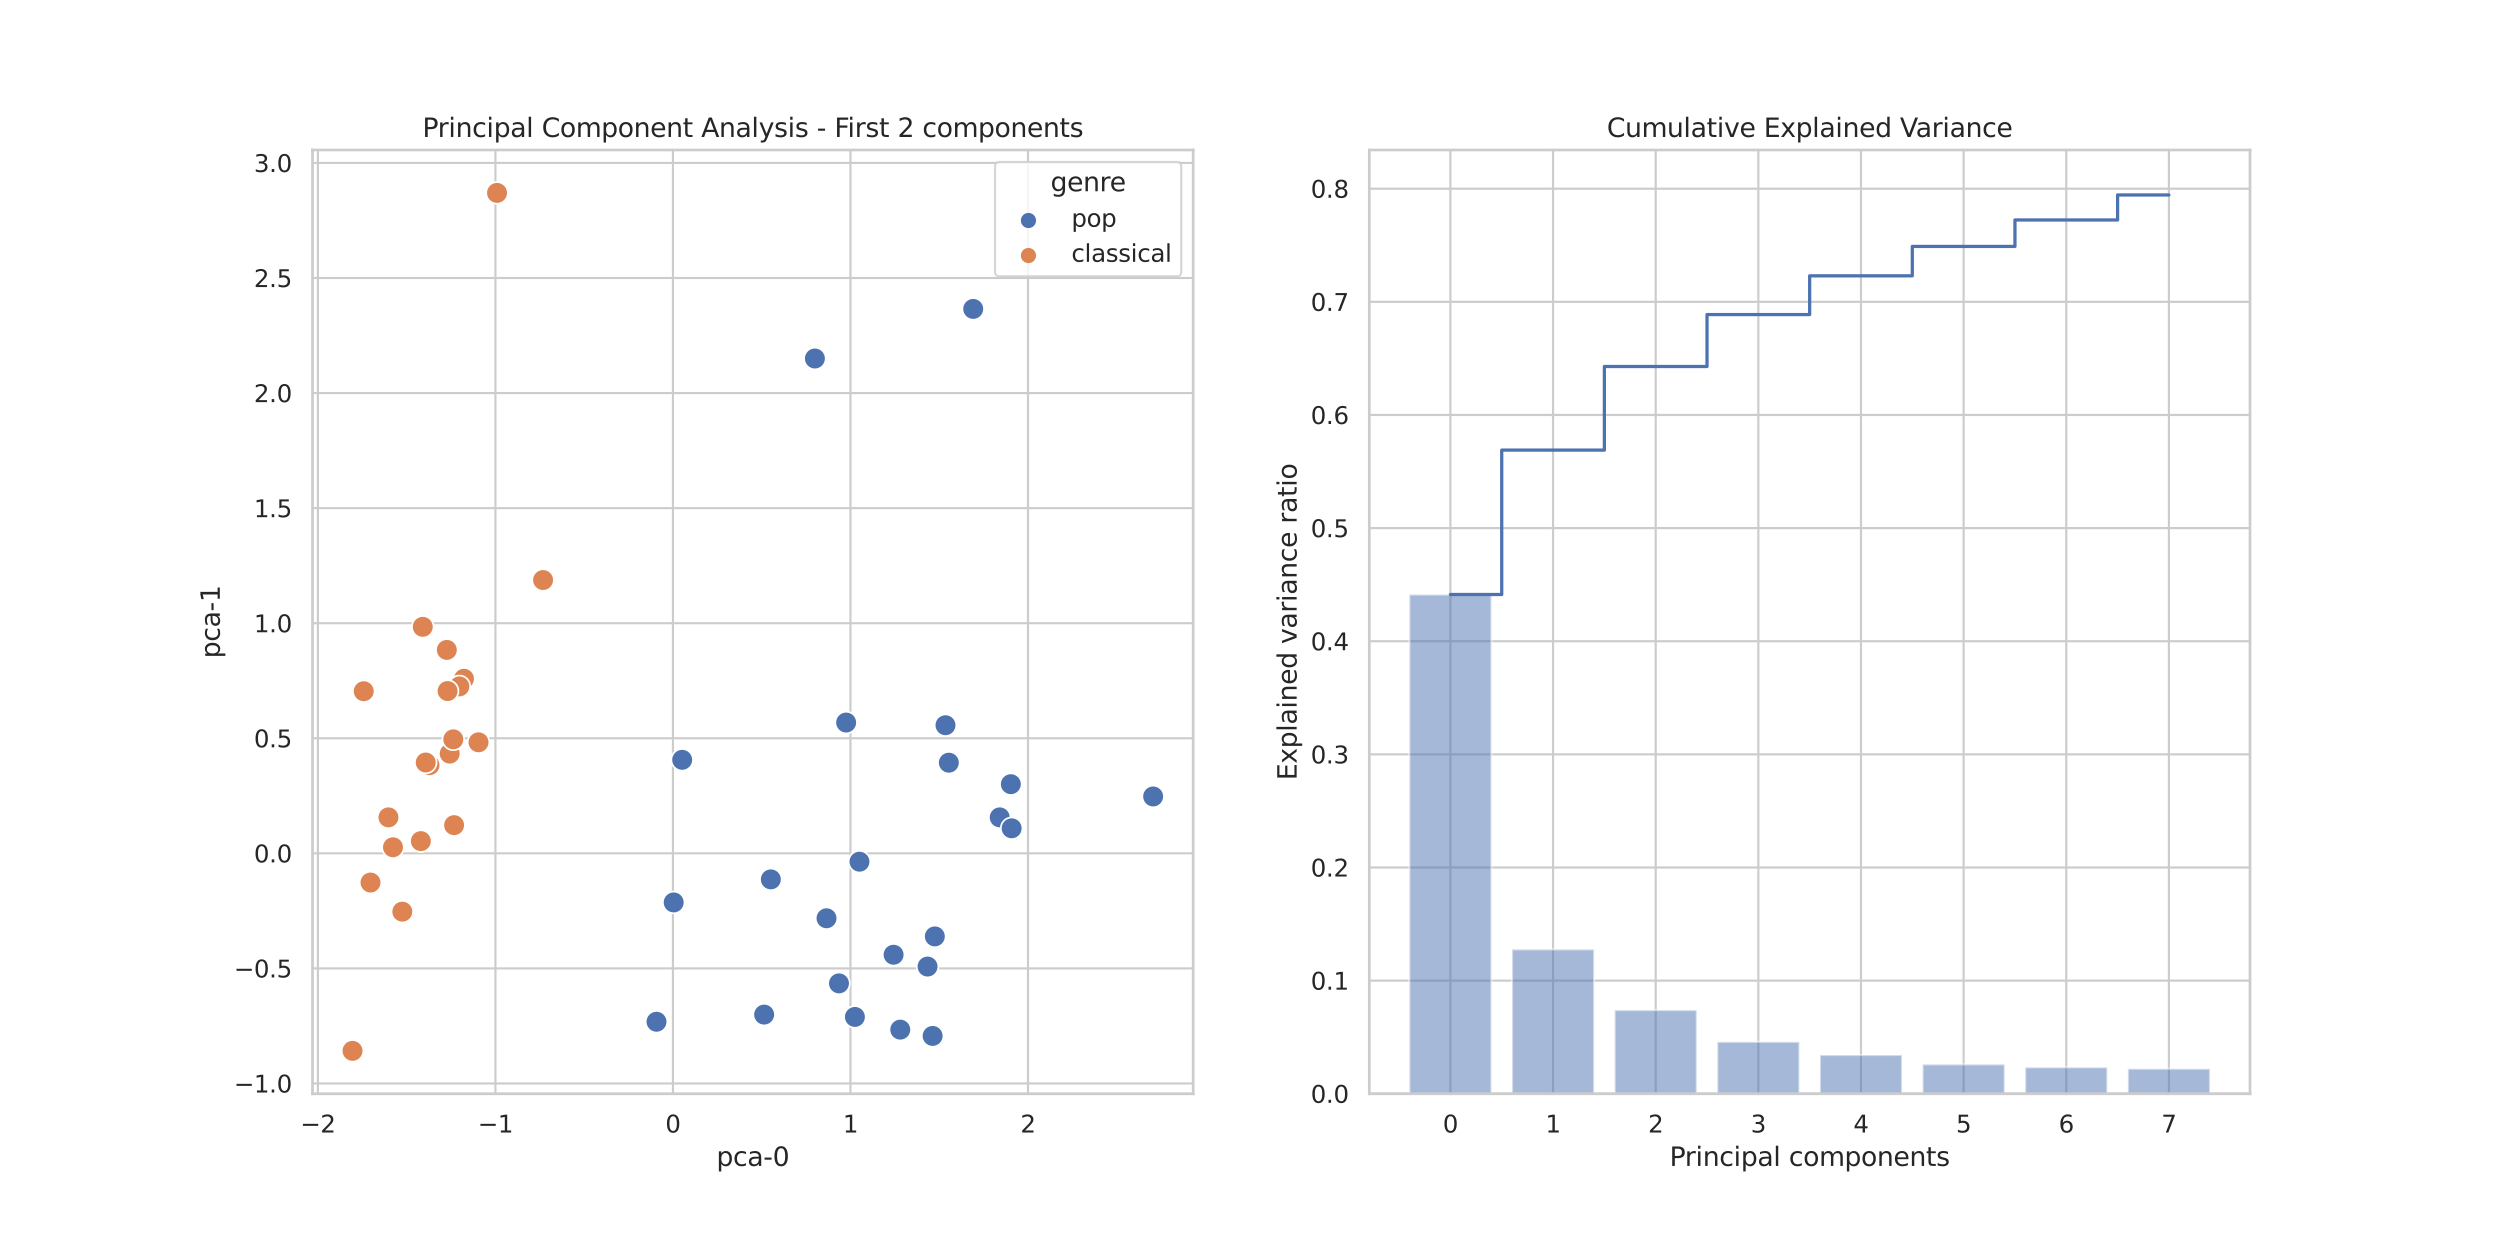 <?xml version="1.0" encoding="utf-8" standalone="no"?>
<!DOCTYPE svg PUBLIC "-//W3C//DTD SVG 1.1//EN"
  "http://www.w3.org/Graphics/SVG/1.1/DTD/svg11.dtd">
<svg xmlns:xlink="http://www.w3.org/1999/xlink" width="1152pt" height="576pt" viewBox="0 0 1152 576" xmlns="http://www.w3.org/2000/svg" version="1.1">
 <defs>
  <style type="text/css">*{stroke-linejoin: round; stroke-linecap: butt}</style>
 </defs>
 <g id="figure_1">
  <g id="patch_1">
   <path d="M 0 576 
L 1152 576 
L 1152 0 
L 0 0 
z
" style="fill: #ffffff"/>
  </g>
  <g id="axes_1">
   <g id="patch_2">
    <path d="M 144 504 
L 549.818 504 
L 549.818 69.12 
L 144 69.12 
z
" style="fill: #ffffff"/>
   </g>
   <g id="matplotlib.axis_1">
    <g id="xtick_1">
     <g id="line2d_1">
      <path d="M 146.496 504 
L 146.496 69.12 
" clip-path="url(#p8baf96b8e9)" style="fill: none; stroke: #cccccc; stroke-linecap: round"/>
     </g>
     <g id="text_1">
      <!-- −2 -->
      <g style="fill: #262626" transform="translate(138.387 521.858)scale(0.11 -0.11)">
       <defs>
        <path id="DejaVuSans-2212" d="M 678 2272 
L 4684 2272 
L 4684 1741 
L 678 1741 
L 678 2272 
z
" transform="scale(0.016)"/>
        <path id="DejaVuSans-32" d="M 1228 531 
L 3431 531 
L 3431 0 
L 469 0 
L 469 531 
Q 828 903 1448 1529 
Q 2069 2156 2228 2338 
Q 2531 2678 2651 2914 
Q 2772 3150 2772 3378 
Q 2772 3750 2511 3984 
Q 2250 4219 1831 4219 
Q 1534 4219 1204 4116 
Q 875 4013 500 3803 
L 500 4441 
Q 881 4594 1212 4672 
Q 1544 4750 1819 4750 
Q 2544 4750 2975 4387 
Q 3406 4025 3406 3419 
Q 3406 3131 3298 2873 
Q 3191 2616 2906 2266 
Q 2828 2175 2409 1742 
Q 1991 1309 1228 531 
z
" transform="scale(0.016)"/>
       </defs>
       <use xlink:href="#DejaVuSans-2212"/>
       <use xlink:href="#DejaVuSans-32" x="83.789"/>
      </g>
     </g>
    </g>
    <g id="xtick_2">
     <g id="line2d_2">
      <path d="M 228.296 504 
L 228.296 69.12 
" clip-path="url(#p8baf96b8e9)" style="fill: none; stroke: #cccccc; stroke-linecap: round"/>
     </g>
     <g id="text_2">
      <!-- −1 -->
      <g style="fill: #262626" transform="translate(220.188 521.858)scale(0.11 -0.11)">
       <defs>
        <path id="DejaVuSans-31" d="M 794 531 
L 1825 531 
L 1825 4091 
L 703 3866 
L 703 4441 
L 1819 4666 
L 2450 4666 
L 2450 531 
L 3481 531 
L 3481 0 
L 794 0 
L 794 531 
z
" transform="scale(0.016)"/>
       </defs>
       <use xlink:href="#DejaVuSans-2212"/>
       <use xlink:href="#DejaVuSans-31" x="83.789"/>
      </g>
     </g>
    </g>
    <g id="xtick_3">
     <g id="line2d_3">
      <path d="M 310.097 504 
L 310.097 69.12 
" clip-path="url(#p8baf96b8e9)" style="fill: none; stroke: #cccccc; stroke-linecap: round"/>
     </g>
     <g id="text_3">
      <!-- 0 -->
      <g style="fill: #262626" transform="translate(306.597 521.858)scale(0.11 -0.11)">
       <defs>
        <path id="DejaVuSans-30" d="M 2034 4250 
Q 1547 4250 1301 3770 
Q 1056 3291 1056 2328 
Q 1056 1369 1301 889 
Q 1547 409 2034 409 
Q 2525 409 2770 889 
Q 3016 1369 3016 2328 
Q 3016 3291 2770 3770 
Q 2525 4250 2034 4250 
z
M 2034 4750 
Q 2819 4750 3233 4129 
Q 3647 3509 3647 2328 
Q 3647 1150 3233 529 
Q 2819 -91 2034 -91 
Q 1250 -91 836 529 
Q 422 1150 422 2328 
Q 422 3509 836 4129 
Q 1250 4750 2034 4750 
z
" transform="scale(0.016)"/>
       </defs>
       <use xlink:href="#DejaVuSans-30"/>
      </g>
     </g>
    </g>
    <g id="xtick_4">
     <g id="line2d_4">
      <path d="M 391.897 504 
L 391.897 69.12 
" clip-path="url(#p8baf96b8e9)" style="fill: none; stroke: #cccccc; stroke-linecap: round"/>
     </g>
     <g id="text_4">
      <!-- 1 -->
      <g style="fill: #262626" transform="translate(388.398 521.858)scale(0.11 -0.11)">
       <use xlink:href="#DejaVuSans-31"/>
      </g>
     </g>
    </g>
    <g id="xtick_5">
     <g id="line2d_5">
      <path d="M 473.697 504 
L 473.697 69.12 
" clip-path="url(#p8baf96b8e9)" style="fill: none; stroke: #cccccc; stroke-linecap: round"/>
     </g>
     <g id="text_5">
      <!-- 2 -->
      <g style="fill: #262626" transform="translate(470.198 521.858)scale(0.11 -0.11)">
       <use xlink:href="#DejaVuSans-32"/>
      </g>
     </g>
    </g>
    <g id="text_6">
     <!-- pca-0 -->
     <g style="fill: #262626" transform="translate(330.142 537.264)scale(0.12 -0.12)">
      <defs>
       <path id="DejaVuSans-70" d="M 1159 525 
L 1159 -1331 
L 581 -1331 
L 581 3500 
L 1159 3500 
L 1159 2969 
Q 1341 3281 1617 3432 
Q 1894 3584 2278 3584 
Q 2916 3584 3314 3078 
Q 3713 2572 3713 1747 
Q 3713 922 3314 415 
Q 2916 -91 2278 -91 
Q 1894 -91 1617 61 
Q 1341 213 1159 525 
z
M 3116 1747 
Q 3116 2381 2855 2742 
Q 2594 3103 2138 3103 
Q 1681 3103 1420 2742 
Q 1159 2381 1159 1747 
Q 1159 1113 1420 752 
Q 1681 391 2138 391 
Q 2594 391 2855 752 
Q 3116 1113 3116 1747 
z
" transform="scale(0.016)"/>
       <path id="DejaVuSans-63" d="M 3122 3366 
L 3122 2828 
Q 2878 2963 2633 3030 
Q 2388 3097 2138 3097 
Q 1578 3097 1268 2742 
Q 959 2388 959 1747 
Q 959 1106 1268 751 
Q 1578 397 2138 397 
Q 2388 397 2633 464 
Q 2878 531 3122 666 
L 3122 134 
Q 2881 22 2623 -34 
Q 2366 -91 2075 -91 
Q 1284 -91 818 406 
Q 353 903 353 1747 
Q 353 2603 823 3093 
Q 1294 3584 2113 3584 
Q 2378 3584 2631 3529 
Q 2884 3475 3122 3366 
z
" transform="scale(0.016)"/>
       <path id="DejaVuSans-61" d="M 2194 1759 
Q 1497 1759 1228 1600 
Q 959 1441 959 1056 
Q 959 750 1161 570 
Q 1363 391 1709 391 
Q 2188 391 2477 730 
Q 2766 1069 2766 1631 
L 2766 1759 
L 2194 1759 
z
M 3341 1997 
L 3341 0 
L 2766 0 
L 2766 531 
Q 2569 213 2275 61 
Q 1981 -91 1556 -91 
Q 1019 -91 701 211 
Q 384 513 384 1019 
Q 384 1609 779 1909 
Q 1175 2209 1959 2209 
L 2766 2209 
L 2766 2266 
Q 2766 2663 2505 2880 
Q 2244 3097 1772 3097 
Q 1472 3097 1187 3025 
Q 903 2953 641 2809 
L 641 3341 
Q 956 3463 1253 3523 
Q 1550 3584 1831 3584 
Q 2591 3584 2966 3190 
Q 3341 2797 3341 1997 
z
" transform="scale(0.016)"/>
       <path id="DejaVuSans-2d" d="M 313 2009 
L 1997 2009 
L 1997 1497 
L 313 1497 
L 313 2009 
z
" transform="scale(0.016)"/>
      </defs>
      <use xlink:href="#DejaVuSans-70"/>
      <use xlink:href="#DejaVuSans-63" x="63.477"/>
      <use xlink:href="#DejaVuSans-61" x="118.457"/>
      <use xlink:href="#DejaVuSans-2d" x="179.736"/>
      <use xlink:href="#DejaVuSans-30" x="215.82"/>
     </g>
    </g>
   </g>
   <g id="matplotlib.axis_2">
    <g id="ytick_1">
     <g id="line2d_6">
      <path d="M 144 499.256 
L 549.818 499.256 
" clip-path="url(#p8baf96b8e9)" style="fill: none; stroke: #cccccc; stroke-linecap: round"/>
     </g>
     <g id="text_7">
      <!-- −1.0 -->
      <g style="fill: #262626" transform="translate(107.789 503.435)scale(0.11 -0.11)">
       <defs>
        <path id="DejaVuSans-2e" d="M 684 794 
L 1344 794 
L 1344 0 
L 684 0 
L 684 794 
z
" transform="scale(0.016)"/>
       </defs>
       <use xlink:href="#DejaVuSans-2212"/>
       <use xlink:href="#DejaVuSans-31" x="83.789"/>
       <use xlink:href="#DejaVuSans-2e" x="147.412"/>
       <use xlink:href="#DejaVuSans-30" x="179.199"/>
      </g>
     </g>
    </g>
    <g id="ytick_2">
     <g id="line2d_7">
      <path d="M 144 446.235 
L 549.818 446.235 
" clip-path="url(#p8baf96b8e9)" style="fill: none; stroke: #cccccc; stroke-linecap: round"/>
     </g>
     <g id="text_8">
      <!-- −0.5 -->
      <g style="fill: #262626" transform="translate(107.789 450.414)scale(0.11 -0.11)">
       <defs>
        <path id="DejaVuSans-35" d="M 691 4666 
L 3169 4666 
L 3169 4134 
L 1269 4134 
L 1269 2991 
Q 1406 3038 1543 3061 
Q 1681 3084 1819 3084 
Q 2600 3084 3056 2656 
Q 3513 2228 3513 1497 
Q 3513 744 3044 326 
Q 2575 -91 1722 -91 
Q 1428 -91 1123 -41 
Q 819 9 494 109 
L 494 744 
Q 775 591 1075 516 
Q 1375 441 1709 441 
Q 2250 441 2565 725 
Q 2881 1009 2881 1497 
Q 2881 1984 2565 2268 
Q 2250 2553 1709 2553 
Q 1456 2553 1204 2497 
Q 953 2441 691 2322 
L 691 4666 
z
" transform="scale(0.016)"/>
       </defs>
       <use xlink:href="#DejaVuSans-2212"/>
       <use xlink:href="#DejaVuSans-30" x="83.789"/>
       <use xlink:href="#DejaVuSans-2e" x="147.412"/>
       <use xlink:href="#DejaVuSans-35" x="179.199"/>
      </g>
     </g>
    </g>
    <g id="ytick_3">
     <g id="line2d_8">
      <path d="M 144 393.213 
L 549.818 393.213 
" clip-path="url(#p8baf96b8e9)" style="fill: none; stroke: #cccccc; stroke-linecap: round"/>
     </g>
     <g id="text_9">
      <!-- 0.0 -->
      <g style="fill: #262626" transform="translate(117.007 397.392)scale(0.11 -0.11)">
       <use xlink:href="#DejaVuSans-30"/>
       <use xlink:href="#DejaVuSans-2e" x="63.623"/>
       <use xlink:href="#DejaVuSans-30" x="95.41"/>
      </g>
     </g>
    </g>
    <g id="ytick_4">
     <g id="line2d_9">
      <path d="M 144 340.192 
L 549.818 340.192 
" clip-path="url(#p8baf96b8e9)" style="fill: none; stroke: #cccccc; stroke-linecap: round"/>
     </g>
     <g id="text_10">
      <!-- 0.5 -->
      <g style="fill: #262626" transform="translate(117.007 344.371)scale(0.11 -0.11)">
       <use xlink:href="#DejaVuSans-30"/>
       <use xlink:href="#DejaVuSans-2e" x="63.623"/>
       <use xlink:href="#DejaVuSans-35" x="95.41"/>
      </g>
     </g>
    </g>
    <g id="ytick_5">
     <g id="line2d_10">
      <path d="M 144 287.17 
L 549.818 287.17 
" clip-path="url(#p8baf96b8e9)" style="fill: none; stroke: #cccccc; stroke-linecap: round"/>
     </g>
     <g id="text_11">
      <!-- 1.0 -->
      <g style="fill: #262626" transform="translate(117.007 291.349)scale(0.11 -0.11)">
       <use xlink:href="#DejaVuSans-31"/>
       <use xlink:href="#DejaVuSans-2e" x="63.623"/>
       <use xlink:href="#DejaVuSans-30" x="95.41"/>
      </g>
     </g>
    </g>
    <g id="ytick_6">
     <g id="line2d_11">
      <path d="M 144 234.149 
L 549.818 234.149 
" clip-path="url(#p8baf96b8e9)" style="fill: none; stroke: #cccccc; stroke-linecap: round"/>
     </g>
     <g id="text_12">
      <!-- 1.5 -->
      <g style="fill: #262626" transform="translate(117.007 238.328)scale(0.11 -0.11)">
       <use xlink:href="#DejaVuSans-31"/>
       <use xlink:href="#DejaVuSans-2e" x="63.623"/>
       <use xlink:href="#DejaVuSans-35" x="95.41"/>
      </g>
     </g>
    </g>
    <g id="ytick_7">
     <g id="line2d_12">
      <path d="M 144 181.127 
L 549.818 181.127 
" clip-path="url(#p8baf96b8e9)" style="fill: none; stroke: #cccccc; stroke-linecap: round"/>
     </g>
     <g id="text_13">
      <!-- 2.0 -->
      <g style="fill: #262626" transform="translate(117.007 185.306)scale(0.11 -0.11)">
       <use xlink:href="#DejaVuSans-32"/>
       <use xlink:href="#DejaVuSans-2e" x="63.623"/>
       <use xlink:href="#DejaVuSans-30" x="95.41"/>
      </g>
     </g>
    </g>
    <g id="ytick_8">
     <g id="line2d_13">
      <path d="M 144 128.105 
L 549.818 128.105 
" clip-path="url(#p8baf96b8e9)" style="fill: none; stroke: #cccccc; stroke-linecap: round"/>
     </g>
     <g id="text_14">
      <!-- 2.5 -->
      <g style="fill: #262626" transform="translate(117.007 132.285)scale(0.11 -0.11)">
       <use xlink:href="#DejaVuSans-32"/>
       <use xlink:href="#DejaVuSans-2e" x="63.623"/>
       <use xlink:href="#DejaVuSans-35" x="95.41"/>
      </g>
     </g>
    </g>
    <g id="ytick_9">
     <g id="line2d_14">
      <path d="M 144 75.084 
L 549.818 75.084 
" clip-path="url(#p8baf96b8e9)" style="fill: none; stroke: #cccccc; stroke-linecap: round"/>
     </g>
     <g id="text_15">
      <!-- 3.0 -->
      <g style="fill: #262626" transform="translate(117.007 79.263)scale(0.11 -0.11)">
       <defs>
        <path id="DejaVuSans-33" d="M 2597 2516 
Q 3050 2419 3304 2112 
Q 3559 1806 3559 1356 
Q 3559 666 3084 287 
Q 2609 -91 1734 -91 
Q 1441 -91 1130 -33 
Q 819 25 488 141 
L 488 750 
Q 750 597 1062 519 
Q 1375 441 1716 441 
Q 2309 441 2620 675 
Q 2931 909 2931 1356 
Q 2931 1769 2642 2001 
Q 2353 2234 1838 2234 
L 1294 2234 
L 1294 2753 
L 1863 2753 
Q 2328 2753 2575 2939 
Q 2822 3125 2822 3475 
Q 2822 3834 2567 4026 
Q 2313 4219 1838 4219 
Q 1578 4219 1281 4162 
Q 984 4106 628 3988 
L 628 4550 
Q 988 4650 1302 4700 
Q 1616 4750 1894 4750 
Q 2613 4750 3031 4423 
Q 3450 4097 3450 3541 
Q 3450 3153 3228 2886 
Q 3006 2619 2597 2516 
z
" transform="scale(0.016)"/>
       </defs>
       <use xlink:href="#DejaVuSans-33"/>
       <use xlink:href="#DejaVuSans-2e" x="63.623"/>
       <use xlink:href="#DejaVuSans-30" x="95.41"/>
      </g>
     </g>
    </g>
    <g id="text_16">
     <!-- pca-1 -->
     <g style="fill: #262626" transform="translate(101.293 303.327)rotate(-90)scale(0.12 -0.12)">
      <use xlink:href="#DejaVuSans-70"/>
      <use xlink:href="#DejaVuSans-63" x="63.477"/>
      <use xlink:href="#DejaVuSans-61" x="118.457"/>
      <use xlink:href="#DejaVuSans-2d" x="179.736"/>
      <use xlink:href="#DejaVuSans-31" x="215.82"/>
     </g>
    </g>
   </g>
   <g id="PathCollection_1">
    <defs>
     <path id="C0_0_46503f7b0d" d="M 0 5 
C 1.326 5 2.598 4.473 3.536 3.536 
C 4.473 2.598 5 1.326 5 -0 
C 5 -1.326 4.473 -2.598 3.536 -3.536 
C 2.598 -4.473 1.326 -5 0 -5 
C -1.326 -5 -2.598 -4.473 -3.536 -3.536 
C -4.473 -2.598 -5 -1.326 -5 0 
C -5 1.326 -4.473 2.598 -3.536 3.536 
C -2.598 4.473 -1.326 5 0 5 
z
"/>
    </defs>
    <g clip-path="url(#p8baf96b8e9)">
     <use xlink:href="#C0_0_46503f7b0d" x="427.426" y="445.39" style="fill: #4c72b0; stroke: #ffffff; stroke-width: 0.8"/>
    </g>
    <g clip-path="url(#p8baf96b8e9)">
     <use xlink:href="#C0_0_46503f7b0d" x="310.438" y="415.846" style="fill: #4c72b0; stroke: #ffffff; stroke-width: 0.8"/>
    </g>
    <g clip-path="url(#p8baf96b8e9)">
     <use xlink:href="#C0_0_46503f7b0d" x="209.248" y="380.227" style="fill: #dd8452; stroke: #ffffff; stroke-width: 0.8"/>
    </g>
    <g clip-path="url(#p8baf96b8e9)">
     <use xlink:href="#C0_0_46503f7b0d" x="460.672" y="376.645" style="fill: #4c72b0; stroke: #ffffff; stroke-width: 0.8"/>
    </g>
    <g clip-path="url(#p8baf96b8e9)">
     <use xlink:href="#C0_0_46503f7b0d" x="185.389" y="420.083" style="fill: #dd8452; stroke: #ffffff; stroke-width: 0.8"/>
    </g>
    <g clip-path="url(#p8baf96b8e9)">
     <use xlink:href="#C0_0_46503f7b0d" x="194.808" y="288.838" style="fill: #dd8452; stroke: #ffffff; stroke-width: 0.8"/>
    </g>
    <g clip-path="url(#p8baf96b8e9)">
     <use xlink:href="#C0_0_46503f7b0d" x="250.247" y="267.282" style="fill: #dd8452; stroke: #ffffff; stroke-width: 0.8"/>
    </g>
    <g clip-path="url(#p8baf96b8e9)">
     <use xlink:href="#C0_0_46503f7b0d" x="213.803" y="312.785" style="fill: #dd8452; stroke: #ffffff; stroke-width: 0.8"/>
    </g>
    <g clip-path="url(#p8baf96b8e9)">
     <use xlink:href="#C0_0_46503f7b0d" x="207.219" y="347.258" style="fill: #dd8452; stroke: #ffffff; stroke-width: 0.8"/>
    </g>
    <g clip-path="url(#p8baf96b8e9)">
     <use xlink:href="#C0_0_46503f7b0d" x="314.347" y="350.132" style="fill: #4c72b0; stroke: #ffffff; stroke-width: 0.8"/>
    </g>
    <g clip-path="url(#p8baf96b8e9)">
     <use xlink:href="#C0_0_46503f7b0d" x="302.518" y="470.821" style="fill: #4c72b0; stroke: #ffffff; stroke-width: 0.8"/>
    </g>
    <g clip-path="url(#p8baf96b8e9)">
     <use xlink:href="#C0_0_46503f7b0d" x="375.507" y="165.202" style="fill: #4c72b0; stroke: #ffffff; stroke-width: 0.8"/>
    </g>
    <g clip-path="url(#p8baf96b8e9)">
     <use xlink:href="#C0_0_46503f7b0d" x="414.841" y="474.456" style="fill: #4c72b0; stroke: #ffffff; stroke-width: 0.8"/>
    </g>
    <g clip-path="url(#p8baf96b8e9)">
     <use xlink:href="#C0_0_46503f7b0d" x="448.455" y="142.353" style="fill: #4c72b0; stroke: #ffffff; stroke-width: 0.8"/>
    </g>
    <g clip-path="url(#p8baf96b8e9)">
     <use xlink:href="#C0_0_46503f7b0d" x="430.774" y="431.495" style="fill: #4c72b0; stroke: #ffffff; stroke-width: 0.8"/>
    </g>
    <g clip-path="url(#p8baf96b8e9)">
     <use xlink:href="#C0_0_46503f7b0d" x="197.922" y="352.6" style="fill: #dd8452; stroke: #ffffff; stroke-width: 0.8"/>
    </g>
    <g clip-path="url(#p8baf96b8e9)">
     <use xlink:href="#C0_0_46503f7b0d" x="162.446" y="484.233" style="fill: #dd8452; stroke: #ffffff; stroke-width: 0.8"/>
    </g>
    <g clip-path="url(#p8baf96b8e9)">
     <use xlink:href="#C0_0_46503f7b0d" x="380.863" y="423.144" style="fill: #4c72b0; stroke: #ffffff; stroke-width: 0.8"/>
    </g>
    <g clip-path="url(#p8baf96b8e9)">
     <use xlink:href="#C0_0_46503f7b0d" x="178.993" y="376.644" style="fill: #dd8452; stroke: #ffffff; stroke-width: 0.8"/>
    </g>
    <g clip-path="url(#p8baf96b8e9)">
     <use xlink:href="#C0_0_46503f7b0d" x="429.752" y="477.358" style="fill: #4c72b0; stroke: #ffffff; stroke-width: 0.8"/>
    </g>
    <g clip-path="url(#p8baf96b8e9)">
     <use xlink:href="#C0_0_46503f7b0d" x="193.929" y="387.585" style="fill: #dd8452; stroke: #ffffff; stroke-width: 0.8"/>
    </g>
    <g clip-path="url(#p8baf96b8e9)">
     <use xlink:href="#C0_0_46503f7b0d" x="465.792" y="361.352" style="fill: #4c72b0; stroke: #ffffff; stroke-width: 0.8"/>
    </g>
    <g clip-path="url(#p8baf96b8e9)">
     <use xlink:href="#C0_0_46503f7b0d" x="205.892" y="299.48" style="fill: #dd8452; stroke: #ffffff; stroke-width: 0.8"/>
    </g>
    <g clip-path="url(#p8baf96b8e9)">
     <use xlink:href="#C0_0_46503f7b0d" x="208.882" y="340.683" style="fill: #dd8452; stroke: #ffffff; stroke-width: 0.8"/>
    </g>
    <g clip-path="url(#p8baf96b8e9)">
     <use xlink:href="#C0_0_46503f7b0d" x="389.903" y="332.951" style="fill: #4c72b0; stroke: #ffffff; stroke-width: 0.8"/>
    </g>
    <g clip-path="url(#p8baf96b8e9)">
     <use xlink:href="#C0_0_46503f7b0d" x="196.177" y="351.36" style="fill: #dd8452; stroke: #ffffff; stroke-width: 0.8"/>
    </g>
    <g clip-path="url(#p8baf96b8e9)">
     <use xlink:href="#C0_0_46503f7b0d" x="170.727" y="406.676" style="fill: #dd8452; stroke: #ffffff; stroke-width: 0.8"/>
    </g>
    <g clip-path="url(#p8baf96b8e9)">
     <use xlink:href="#C0_0_46503f7b0d" x="211.68" y="316.298" style="fill: #dd8452; stroke: #ffffff; stroke-width: 0.8"/>
    </g>
    <g clip-path="url(#p8baf96b8e9)">
     <use xlink:href="#C0_0_46503f7b0d" x="393.941" y="468.601" style="fill: #4c72b0; stroke: #ffffff; stroke-width: 0.8"/>
    </g>
    <g clip-path="url(#p8baf96b8e9)">
     <use xlink:href="#C0_0_46503f7b0d" x="411.769" y="439.946" style="fill: #4c72b0; stroke: #ffffff; stroke-width: 0.8"/>
    </g>
    <g clip-path="url(#p8baf96b8e9)">
     <use xlink:href="#C0_0_46503f7b0d" x="229.028" y="88.887" style="fill: #dd8452; stroke: #ffffff; stroke-width: 0.8"/>
    </g>
    <g clip-path="url(#p8baf96b8e9)">
     <use xlink:href="#C0_0_46503f7b0d" x="396.042" y="397.072" style="fill: #4c72b0; stroke: #ffffff; stroke-width: 0.8"/>
    </g>
    <g clip-path="url(#p8baf96b8e9)">
     <use xlink:href="#C0_0_46503f7b0d" x="181.083" y="390.42" style="fill: #dd8452; stroke: #ffffff; stroke-width: 0.8"/>
    </g>
    <g clip-path="url(#p8baf96b8e9)">
     <use xlink:href="#C0_0_46503f7b0d" x="466.172" y="381.682" style="fill: #4c72b0; stroke: #ffffff; stroke-width: 0.8"/>
    </g>
    <g clip-path="url(#p8baf96b8e9)">
     <use xlink:href="#C0_0_46503f7b0d" x="386.601" y="453.141" style="fill: #4c72b0; stroke: #ffffff; stroke-width: 0.8"/>
    </g>
    <g clip-path="url(#p8baf96b8e9)">
     <use xlink:href="#C0_0_46503f7b0d" x="437.222" y="351.45" style="fill: #4c72b0; stroke: #ffffff; stroke-width: 0.8"/>
    </g>
    <g clip-path="url(#p8baf96b8e9)">
     <use xlink:href="#C0_0_46503f7b0d" x="206.25" y="318.437" style="fill: #dd8452; stroke: #ffffff; stroke-width: 0.8"/>
    </g>
    <g clip-path="url(#p8baf96b8e9)">
     <use xlink:href="#C0_0_46503f7b0d" x="220.504" y="342.059" style="fill: #dd8452; stroke: #ffffff; stroke-width: 0.8"/>
    </g>
    <g clip-path="url(#p8baf96b8e9)">
     <use xlink:href="#C0_0_46503f7b0d" x="355.204" y="405.219" style="fill: #4c72b0; stroke: #ffffff; stroke-width: 0.8"/>
    </g>
    <g clip-path="url(#p8baf96b8e9)">
     <use xlink:href="#C0_0_46503f7b0d" x="531.372" y="367.007" style="fill: #4c72b0; stroke: #ffffff; stroke-width: 0.8"/>
    </g>
    <g clip-path="url(#p8baf96b8e9)">
     <use xlink:href="#C0_0_46503f7b0d" x="352.121" y="467.528" style="fill: #4c72b0; stroke: #ffffff; stroke-width: 0.8"/>
    </g>
    <g clip-path="url(#p8baf96b8e9)">
     <use xlink:href="#C0_0_46503f7b0d" x="435.68" y="334.186" style="fill: #4c72b0; stroke: #ffffff; stroke-width: 0.8"/>
    </g>
    <g clip-path="url(#p8baf96b8e9)">
     <use xlink:href="#C0_0_46503f7b0d" x="167.609" y="318.509" style="fill: #dd8452; stroke: #ffffff; stroke-width: 0.8"/>
    </g>
   </g>
   <g id="PathCollection_2"/>
   <g id="PathCollection_3"/>
   <g id="patch_3">
    <path d="M 144 504 
L 144 69.12 
" style="fill: none; stroke: #cccccc; stroke-width: 1.25; stroke-linejoin: miter; stroke-linecap: square"/>
   </g>
   <g id="patch_4">
    <path d="M 549.818 504 
L 549.818 69.12 
" style="fill: none; stroke: #cccccc; stroke-width: 1.25; stroke-linejoin: miter; stroke-linecap: square"/>
   </g>
   <g id="patch_5">
    <path d="M 144 504 
L 549.818 504 
" style="fill: none; stroke: #cccccc; stroke-width: 1.25; stroke-linejoin: miter; stroke-linecap: square"/>
   </g>
   <g id="patch_6">
    <path d="M 144 69.12 
L 549.818 69.12 
" style="fill: none; stroke: #cccccc; stroke-width: 1.25; stroke-linejoin: miter; stroke-linecap: square"/>
   </g>
   <g id="text_17">
    <!-- Principal Component Analysis - First 2 components -->
    <g style="fill: #262626" transform="translate(194.667 63.12)scale(0.12 -0.12)">
     <defs>
      <path id="DejaVuSans-50" d="M 1259 4147 
L 1259 2394 
L 2053 2394 
Q 2494 2394 2734 2622 
Q 2975 2850 2975 3272 
Q 2975 3691 2734 3919 
Q 2494 4147 2053 4147 
L 1259 4147 
z
M 628 4666 
L 2053 4666 
Q 2838 4666 3239 4311 
Q 3641 3956 3641 3272 
Q 3641 2581 3239 2228 
Q 2838 1875 2053 1875 
L 1259 1875 
L 1259 0 
L 628 0 
L 628 4666 
z
" transform="scale(0.016)"/>
      <path id="DejaVuSans-72" d="M 2631 2963 
Q 2534 3019 2420 3045 
Q 2306 3072 2169 3072 
Q 1681 3072 1420 2755 
Q 1159 2438 1159 1844 
L 1159 0 
L 581 0 
L 581 3500 
L 1159 3500 
L 1159 2956 
Q 1341 3275 1631 3429 
Q 1922 3584 2338 3584 
Q 2397 3584 2469 3576 
Q 2541 3569 2628 3553 
L 2631 2963 
z
" transform="scale(0.016)"/>
      <path id="DejaVuSans-69" d="M 603 3500 
L 1178 3500 
L 1178 0 
L 603 0 
L 603 3500 
z
M 603 4863 
L 1178 4863 
L 1178 4134 
L 603 4134 
L 603 4863 
z
" transform="scale(0.016)"/>
      <path id="DejaVuSans-6e" d="M 3513 2113 
L 3513 0 
L 2938 0 
L 2938 2094 
Q 2938 2591 2744 2837 
Q 2550 3084 2163 3084 
Q 1697 3084 1428 2787 
Q 1159 2491 1159 1978 
L 1159 0 
L 581 0 
L 581 3500 
L 1159 3500 
L 1159 2956 
Q 1366 3272 1645 3428 
Q 1925 3584 2291 3584 
Q 2894 3584 3203 3211 
Q 3513 2838 3513 2113 
z
" transform="scale(0.016)"/>
      <path id="DejaVuSans-6c" d="M 603 4863 
L 1178 4863 
L 1178 0 
L 603 0 
L 603 4863 
z
" transform="scale(0.016)"/>
      <path id="DejaVuSans-20" transform="scale(0.016)"/>
      <path id="DejaVuSans-43" d="M 4122 4306 
L 4122 3641 
Q 3803 3938 3442 4084 
Q 3081 4231 2675 4231 
Q 1875 4231 1450 3742 
Q 1025 3253 1025 2328 
Q 1025 1406 1450 917 
Q 1875 428 2675 428 
Q 3081 428 3442 575 
Q 3803 722 4122 1019 
L 4122 359 
Q 3791 134 3420 21 
Q 3050 -91 2638 -91 
Q 1578 -91 968 557 
Q 359 1206 359 2328 
Q 359 3453 968 4101 
Q 1578 4750 2638 4750 
Q 3056 4750 3426 4639 
Q 3797 4528 4122 4306 
z
" transform="scale(0.016)"/>
      <path id="DejaVuSans-6f" d="M 1959 3097 
Q 1497 3097 1228 2736 
Q 959 2375 959 1747 
Q 959 1119 1226 758 
Q 1494 397 1959 397 
Q 2419 397 2687 759 
Q 2956 1122 2956 1747 
Q 2956 2369 2687 2733 
Q 2419 3097 1959 3097 
z
M 1959 3584 
Q 2709 3584 3137 3096 
Q 3566 2609 3566 1747 
Q 3566 888 3137 398 
Q 2709 -91 1959 -91 
Q 1206 -91 779 398 
Q 353 888 353 1747 
Q 353 2609 779 3096 
Q 1206 3584 1959 3584 
z
" transform="scale(0.016)"/>
      <path id="DejaVuSans-6d" d="M 3328 2828 
Q 3544 3216 3844 3400 
Q 4144 3584 4550 3584 
Q 5097 3584 5394 3201 
Q 5691 2819 5691 2113 
L 5691 0 
L 5113 0 
L 5113 2094 
Q 5113 2597 4934 2840 
Q 4756 3084 4391 3084 
Q 3944 3084 3684 2787 
Q 3425 2491 3425 1978 
L 3425 0 
L 2847 0 
L 2847 2094 
Q 2847 2600 2669 2842 
Q 2491 3084 2119 3084 
Q 1678 3084 1418 2786 
Q 1159 2488 1159 1978 
L 1159 0 
L 581 0 
L 581 3500 
L 1159 3500 
L 1159 2956 
Q 1356 3278 1631 3431 
Q 1906 3584 2284 3584 
Q 2666 3584 2933 3390 
Q 3200 3197 3328 2828 
z
" transform="scale(0.016)"/>
      <path id="DejaVuSans-65" d="M 3597 1894 
L 3597 1613 
L 953 1613 
Q 991 1019 1311 708 
Q 1631 397 2203 397 
Q 2534 397 2845 478 
Q 3156 559 3463 722 
L 3463 178 
Q 3153 47 2828 -22 
Q 2503 -91 2169 -91 
Q 1331 -91 842 396 
Q 353 884 353 1716 
Q 353 2575 817 3079 
Q 1281 3584 2069 3584 
Q 2775 3584 3186 3129 
Q 3597 2675 3597 1894 
z
M 3022 2063 
Q 3016 2534 2758 2815 
Q 2500 3097 2075 3097 
Q 1594 3097 1305 2825 
Q 1016 2553 972 2059 
L 3022 2063 
z
" transform="scale(0.016)"/>
      <path id="DejaVuSans-74" d="M 1172 4494 
L 1172 3500 
L 2356 3500 
L 2356 3053 
L 1172 3053 
L 1172 1153 
Q 1172 725 1289 603 
Q 1406 481 1766 481 
L 2356 481 
L 2356 0 
L 1766 0 
Q 1100 0 847 248 
Q 594 497 594 1153 
L 594 3053 
L 172 3053 
L 172 3500 
L 594 3500 
L 594 4494 
L 1172 4494 
z
" transform="scale(0.016)"/>
      <path id="DejaVuSans-41" d="M 2188 4044 
L 1331 1722 
L 3047 1722 
L 2188 4044 
z
M 1831 4666 
L 2547 4666 
L 4325 0 
L 3669 0 
L 3244 1197 
L 1141 1197 
L 716 0 
L 50 0 
L 1831 4666 
z
" transform="scale(0.016)"/>
      <path id="DejaVuSans-79" d="M 2059 -325 
Q 1816 -950 1584 -1140 
Q 1353 -1331 966 -1331 
L 506 -1331 
L 506 -850 
L 844 -850 
Q 1081 -850 1212 -737 
Q 1344 -625 1503 -206 
L 1606 56 
L 191 3500 
L 800 3500 
L 1894 763 
L 2988 3500 
L 3597 3500 
L 2059 -325 
z
" transform="scale(0.016)"/>
      <path id="DejaVuSans-73" d="M 2834 3397 
L 2834 2853 
Q 2591 2978 2328 3040 
Q 2066 3103 1784 3103 
Q 1356 3103 1142 2972 
Q 928 2841 928 2578 
Q 928 2378 1081 2264 
Q 1234 2150 1697 2047 
L 1894 2003 
Q 2506 1872 2764 1633 
Q 3022 1394 3022 966 
Q 3022 478 2636 193 
Q 2250 -91 1575 -91 
Q 1294 -91 989 -36 
Q 684 19 347 128 
L 347 722 
Q 666 556 975 473 
Q 1284 391 1588 391 
Q 1994 391 2212 530 
Q 2431 669 2431 922 
Q 2431 1156 2273 1281 
Q 2116 1406 1581 1522 
L 1381 1569 
Q 847 1681 609 1914 
Q 372 2147 372 2553 
Q 372 3047 722 3315 
Q 1072 3584 1716 3584 
Q 2034 3584 2315 3537 
Q 2597 3491 2834 3397 
z
" transform="scale(0.016)"/>
      <path id="DejaVuSans-46" d="M 628 4666 
L 3309 4666 
L 3309 4134 
L 1259 4134 
L 1259 2759 
L 3109 2759 
L 3109 2228 
L 1259 2228 
L 1259 0 
L 628 0 
L 628 4666 
z
" transform="scale(0.016)"/>
     </defs>
     <use xlink:href="#DejaVuSans-50"/>
     <use xlink:href="#DejaVuSans-72" x="58.553"/>
     <use xlink:href="#DejaVuSans-69" x="99.666"/>
     <use xlink:href="#DejaVuSans-6e" x="127.449"/>
     <use xlink:href="#DejaVuSans-63" x="190.828"/>
     <use xlink:href="#DejaVuSans-69" x="245.809"/>
     <use xlink:href="#DejaVuSans-70" x="273.592"/>
     <use xlink:href="#DejaVuSans-61" x="337.068"/>
     <use xlink:href="#DejaVuSans-6c" x="398.348"/>
     <use xlink:href="#DejaVuSans-20" x="426.131"/>
     <use xlink:href="#DejaVuSans-43" x="457.918"/>
     <use xlink:href="#DejaVuSans-6f" x="527.742"/>
     <use xlink:href="#DejaVuSans-6d" x="588.924"/>
     <use xlink:href="#DejaVuSans-70" x="686.336"/>
     <use xlink:href="#DejaVuSans-6f" x="749.812"/>
     <use xlink:href="#DejaVuSans-6e" x="810.994"/>
     <use xlink:href="#DejaVuSans-65" x="874.373"/>
     <use xlink:href="#DejaVuSans-6e" x="935.896"/>
     <use xlink:href="#DejaVuSans-74" x="999.275"/>
     <use xlink:href="#DejaVuSans-20" x="1038.484"/>
     <use xlink:href="#DejaVuSans-41" x="1070.271"/>
     <use xlink:href="#DejaVuSans-6e" x="1138.68"/>
     <use xlink:href="#DejaVuSans-61" x="1202.059"/>
     <use xlink:href="#DejaVuSans-6c" x="1263.338"/>
     <use xlink:href="#DejaVuSans-79" x="1291.121"/>
     <use xlink:href="#DejaVuSans-73" x="1350.301"/>
     <use xlink:href="#DejaVuSans-69" x="1402.4"/>
     <use xlink:href="#DejaVuSans-73" x="1430.184"/>
     <use xlink:href="#DejaVuSans-20" x="1482.283"/>
     <use xlink:href="#DejaVuSans-2d" x="1514.07"/>
     <use xlink:href="#DejaVuSans-20" x="1550.154"/>
     <use xlink:href="#DejaVuSans-46" x="1581.941"/>
     <use xlink:href="#DejaVuSans-69" x="1632.211"/>
     <use xlink:href="#DejaVuSans-72" x="1659.994"/>
     <use xlink:href="#DejaVuSans-73" x="1701.107"/>
     <use xlink:href="#DejaVuSans-74" x="1753.207"/>
     <use xlink:href="#DejaVuSans-20" x="1792.416"/>
     <use xlink:href="#DejaVuSans-32" x="1824.203"/>
     <use xlink:href="#DejaVuSans-20" x="1887.826"/>
     <use xlink:href="#DejaVuSans-63" x="1919.613"/>
     <use xlink:href="#DejaVuSans-6f" x="1974.594"/>
     <use xlink:href="#DejaVuSans-6d" x="2035.775"/>
     <use xlink:href="#DejaVuSans-70" x="2133.188"/>
     <use xlink:href="#DejaVuSans-6f" x="2196.664"/>
     <use xlink:href="#DejaVuSans-6e" x="2257.846"/>
     <use xlink:href="#DejaVuSans-65" x="2321.225"/>
     <use xlink:href="#DejaVuSans-6e" x="2382.748"/>
     <use xlink:href="#DejaVuSans-74" x="2446.127"/>
     <use xlink:href="#DejaVuSans-73" x="2485.336"/>
    </g>
   </g>
   <g id="legend_1">
    <g id="patch_7">
     <path d="M 460.711 127.326 
L 542.118 127.326 
Q 544.318 127.326 544.318 125.126 
L 544.318 76.82 
Q 544.318 74.62 542.118 74.62 
L 460.711 74.62 
Q 458.511 74.62 458.511 76.82 
L 458.511 125.126 
Q 458.511 127.326 460.711 127.326 
z
" style="fill: #ffffff; opacity: 0.8; stroke: #cccccc; stroke-linejoin: miter"/>
    </g>
    <g id="text_18">
     <!-- genre -->
     <g style="fill: #262626" transform="translate(484.088 88.138)scale(0.12 -0.12)">
      <defs>
       <path id="DejaVuSans-67" d="M 2906 1791 
Q 2906 2416 2648 2759 
Q 2391 3103 1925 3103 
Q 1463 3103 1205 2759 
Q 947 2416 947 1791 
Q 947 1169 1205 825 
Q 1463 481 1925 481 
Q 2391 481 2648 825 
Q 2906 1169 2906 1791 
z
M 3481 434 
Q 3481 -459 3084 -895 
Q 2688 -1331 1869 -1331 
Q 1566 -1331 1297 -1286 
Q 1028 -1241 775 -1147 
L 775 -588 
Q 1028 -725 1275 -790 
Q 1522 -856 1778 -856 
Q 2344 -856 2625 -561 
Q 2906 -266 2906 331 
L 2906 616 
Q 2728 306 2450 153 
Q 2172 0 1784 0 
Q 1141 0 747 490 
Q 353 981 353 1791 
Q 353 2603 747 3093 
Q 1141 3584 1784 3584 
Q 2172 3584 2450 3431 
Q 2728 3278 2906 2969 
L 2906 3500 
L 3481 3500 
L 3481 434 
z
" transform="scale(0.016)"/>
      </defs>
      <use xlink:href="#DejaVuSans-67"/>
      <use xlink:href="#DejaVuSans-65" x="63.477"/>
      <use xlink:href="#DejaVuSans-6e" x="125"/>
      <use xlink:href="#DejaVuSans-72" x="188.379"/>
      <use xlink:href="#DejaVuSans-65" x="227.242"/>
     </g>
    </g>
    <g id="PathCollection_4">
     <defs>
      <path id="m11ee7778f7" d="M 0 3 
C 0.796 3 1.559 2.684 2.121 2.121 
C 2.684 1.559 3 0.796 3 0 
C 3 -0.796 2.684 -1.559 2.121 -2.121 
C 1.559 -2.684 0.796 -3 0 -3 
C -0.796 -3 -1.559 -2.684 -2.121 -2.121 
C -2.684 -1.559 -3 -0.796 -3 0 
C -3 0.796 -2.684 1.559 -2.121 2.121 
C -1.559 2.684 -0.796 3 0 3 
z
" style="stroke: #4c72b0"/>
     </defs>
     <g>
      <use xlink:href="#m11ee7778f7" x="473.911" y="101.605" style="fill: #4c72b0; stroke: #4c72b0"/>
     </g>
    </g>
    <g id="text_19">
     <!-- pop -->
     <g style="fill: #262626" transform="translate(493.711 104.492)scale(0.11 -0.11)">
      <use xlink:href="#DejaVuSans-70"/>
      <use xlink:href="#DejaVuSans-6f" x="63.477"/>
      <use xlink:href="#DejaVuSans-70" x="124.658"/>
     </g>
    </g>
    <g id="PathCollection_5">
     <defs>
      <path id="m5a9c7286e9" d="M 0 3 
C 0.796 3 1.559 2.684 2.121 2.121 
C 2.684 1.559 3 0.796 3 0 
C 3 -0.796 2.684 -1.559 2.121 -2.121 
C 1.559 -2.684 0.796 -3 0 -3 
C -0.796 -3 -1.559 -2.684 -2.121 -2.121 
C -2.684 -1.559 -3 -0.796 -3 0 
C -3 0.796 -2.684 1.559 -2.121 2.121 
C -1.559 2.684 -0.796 3 0 3 
z
" style="stroke: #dd8452"/>
     </defs>
     <g>
      <use xlink:href="#m5a9c7286e9" x="473.911" y="117.75" style="fill: #dd8452; stroke: #dd8452"/>
     </g>
    </g>
    <g id="text_20">
     <!-- classical -->
     <g style="fill: #262626" transform="translate(493.711 120.638)scale(0.11 -0.11)">
      <use xlink:href="#DejaVuSans-63"/>
      <use xlink:href="#DejaVuSans-6c" x="54.98"/>
      <use xlink:href="#DejaVuSans-61" x="82.764"/>
      <use xlink:href="#DejaVuSans-73" x="144.043"/>
      <use xlink:href="#DejaVuSans-73" x="196.143"/>
      <use xlink:href="#DejaVuSans-69" x="248.242"/>
      <use xlink:href="#DejaVuSans-63" x="276.025"/>
      <use xlink:href="#DejaVuSans-61" x="331.006"/>
      <use xlink:href="#DejaVuSans-6c" x="392.285"/>
     </g>
    </g>
   </g>
  </g>
  <g id="axes_2">
   <g id="patch_8">
    <path d="M 630.982 504 
L 1036.8 504 
L 1036.8 69.12 
L 630.982 69.12 
z
" style="fill: #ffffff"/>
   </g>
   <g id="matplotlib.axis_3">
    <g id="xtick_6">
     <g id="line2d_15">
      <path d="M 668.347 504 
L 668.347 69.12 
" clip-path="url(#paabdc48ccc)" style="fill: none; stroke: #cccccc; stroke-linecap: round"/>
     </g>
     <g id="text_21">
      <!-- 0 -->
      <g style="fill: #262626" transform="translate(664.848 521.858)scale(0.11 -0.11)">
       <use xlink:href="#DejaVuSans-30"/>
      </g>
     </g>
    </g>
    <g id="xtick_7">
     <g id="line2d_16">
      <path d="M 715.646 504 
L 715.646 69.12 
" clip-path="url(#paabdc48ccc)" style="fill: none; stroke: #cccccc; stroke-linecap: round"/>
     </g>
     <g id="text_22">
      <!-- 1 -->
      <g style="fill: #262626" transform="translate(712.146 521.858)scale(0.11 -0.11)">
       <use xlink:href="#DejaVuSans-31"/>
      </g>
     </g>
    </g>
    <g id="xtick_8">
     <g id="line2d_17">
      <path d="M 762.944 504 
L 762.944 69.12 
" clip-path="url(#paabdc48ccc)" style="fill: none; stroke: #cccccc; stroke-linecap: round"/>
     </g>
     <g id="text_23">
      <!-- 2 -->
      <g style="fill: #262626" transform="translate(759.444 521.858)scale(0.11 -0.11)">
       <use xlink:href="#DejaVuSans-32"/>
      </g>
     </g>
    </g>
    <g id="xtick_9">
     <g id="line2d_18">
      <path d="M 810.242 504 
L 810.242 69.12 
" clip-path="url(#paabdc48ccc)" style="fill: none; stroke: #cccccc; stroke-linecap: round"/>
     </g>
     <g id="text_24">
      <!-- 3 -->
      <g style="fill: #262626" transform="translate(806.742 521.858)scale(0.11 -0.11)">
       <use xlink:href="#DejaVuSans-33"/>
      </g>
     </g>
    </g>
    <g id="xtick_10">
     <g id="line2d_19">
      <path d="M 857.54 504 
L 857.54 69.12 
" clip-path="url(#paabdc48ccc)" style="fill: none; stroke: #cccccc; stroke-linecap: round"/>
     </g>
     <g id="text_25">
      <!-- 4 -->
      <g style="fill: #262626" transform="translate(854.041 521.858)scale(0.11 -0.11)">
       <defs>
        <path id="DejaVuSans-34" d="M 2419 4116 
L 825 1625 
L 2419 1625 
L 2419 4116 
z
M 2253 4666 
L 3047 4666 
L 3047 1625 
L 3713 1625 
L 3713 1100 
L 3047 1100 
L 3047 0 
L 2419 0 
L 2419 1100 
L 313 1100 
L 313 1709 
L 2253 4666 
z
" transform="scale(0.016)"/>
       </defs>
       <use xlink:href="#DejaVuSans-34"/>
      </g>
     </g>
    </g>
    <g id="xtick_11">
     <g id="line2d_20">
      <path d="M 904.838 504 
L 904.838 69.12 
" clip-path="url(#paabdc48ccc)" style="fill: none; stroke: #cccccc; stroke-linecap: round"/>
     </g>
     <g id="text_26">
      <!-- 5 -->
      <g style="fill: #262626" transform="translate(901.339 521.858)scale(0.11 -0.11)">
       <use xlink:href="#DejaVuSans-35"/>
      </g>
     </g>
    </g>
    <g id="xtick_12">
     <g id="line2d_21">
      <path d="M 952.136 504 
L 952.136 69.12 
" clip-path="url(#paabdc48ccc)" style="fill: none; stroke: #cccccc; stroke-linecap: round"/>
     </g>
     <g id="text_27">
      <!-- 6 -->
      <g style="fill: #262626" transform="translate(948.637 521.858)scale(0.11 -0.11)">
       <defs>
        <path id="DejaVuSans-36" d="M 2113 2584 
Q 1688 2584 1439 2293 
Q 1191 2003 1191 1497 
Q 1191 994 1439 701 
Q 1688 409 2113 409 
Q 2538 409 2786 701 
Q 3034 994 3034 1497 
Q 3034 2003 2786 2293 
Q 2538 2584 2113 2584 
z
M 3366 4563 
L 3366 3988 
Q 3128 4100 2886 4159 
Q 2644 4219 2406 4219 
Q 1781 4219 1451 3797 
Q 1122 3375 1075 2522 
Q 1259 2794 1537 2939 
Q 1816 3084 2150 3084 
Q 2853 3084 3261 2657 
Q 3669 2231 3669 1497 
Q 3669 778 3244 343 
Q 2819 -91 2113 -91 
Q 1303 -91 875 529 
Q 447 1150 447 2328 
Q 447 3434 972 4092 
Q 1497 4750 2381 4750 
Q 2619 4750 2861 4703 
Q 3103 4656 3366 4563 
z
" transform="scale(0.016)"/>
       </defs>
       <use xlink:href="#DejaVuSans-36"/>
      </g>
     </g>
    </g>
    <g id="xtick_13">
     <g id="line2d_22">
      <path d="M 999.434 504 
L 999.434 69.12 
" clip-path="url(#paabdc48ccc)" style="fill: none; stroke: #cccccc; stroke-linecap: round"/>
     </g>
     <g id="text_28">
      <!-- 7 -->
      <g style="fill: #262626" transform="translate(995.935 521.858)scale(0.11 -0.11)">
       <defs>
        <path id="DejaVuSans-37" d="M 525 4666 
L 3525 4666 
L 3525 4397 
L 1831 0 
L 1172 0 
L 2766 4134 
L 525 4134 
L 525 4666 
z
" transform="scale(0.016)"/>
       </defs>
       <use xlink:href="#DejaVuSans-37"/>
      </g>
     </g>
    </g>
    <g id="text_29">
     <!-- Principal components -->
     <g style="fill: #262626" transform="translate(769.347 537.264)scale(0.12 -0.12)">
      <use xlink:href="#DejaVuSans-50"/>
      <use xlink:href="#DejaVuSans-72" x="58.553"/>
      <use xlink:href="#DejaVuSans-69" x="99.666"/>
      <use xlink:href="#DejaVuSans-6e" x="127.449"/>
      <use xlink:href="#DejaVuSans-63" x="190.828"/>
      <use xlink:href="#DejaVuSans-69" x="245.809"/>
      <use xlink:href="#DejaVuSans-70" x="273.592"/>
      <use xlink:href="#DejaVuSans-61" x="337.068"/>
      <use xlink:href="#DejaVuSans-6c" x="398.348"/>
      <use xlink:href="#DejaVuSans-20" x="426.131"/>
      <use xlink:href="#DejaVuSans-63" x="457.918"/>
      <use xlink:href="#DejaVuSans-6f" x="512.898"/>
      <use xlink:href="#DejaVuSans-6d" x="574.08"/>
      <use xlink:href="#DejaVuSans-70" x="671.492"/>
      <use xlink:href="#DejaVuSans-6f" x="734.969"/>
      <use xlink:href="#DejaVuSans-6e" x="796.15"/>
      <use xlink:href="#DejaVuSans-65" x="859.529"/>
      <use xlink:href="#DejaVuSans-6e" x="921.053"/>
      <use xlink:href="#DejaVuSans-74" x="984.432"/>
      <use xlink:href="#DejaVuSans-73" x="1023.641"/>
     </g>
    </g>
   </g>
   <g id="matplotlib.axis_4">
    <g id="ytick_10">
     <g id="line2d_23">
      <path d="M 630.982 504 
L 1036.8 504 
" clip-path="url(#paabdc48ccc)" style="fill: none; stroke: #cccccc; stroke-linecap: round"/>
     </g>
     <g id="text_30">
      <!-- 0.0 -->
      <g style="fill: #262626" transform="translate(603.988 508.179)scale(0.11 -0.11)">
       <use xlink:href="#DejaVuSans-30"/>
       <use xlink:href="#DejaVuSans-2e" x="63.623"/>
       <use xlink:href="#DejaVuSans-30" x="95.41"/>
      </g>
     </g>
    </g>
    <g id="ytick_11">
     <g id="line2d_24">
      <path d="M 630.982 451.868 
L 1036.8 451.868 
" clip-path="url(#paabdc48ccc)" style="fill: none; stroke: #cccccc; stroke-linecap: round"/>
     </g>
     <g id="text_31">
      <!-- 0.1 -->
      <g style="fill: #262626" transform="translate(603.988 456.048)scale(0.11 -0.11)">
       <use xlink:href="#DejaVuSans-30"/>
       <use xlink:href="#DejaVuSans-2e" x="63.623"/>
       <use xlink:href="#DejaVuSans-31" x="95.41"/>
      </g>
     </g>
    </g>
    <g id="ytick_12">
     <g id="line2d_25">
      <path d="M 630.982 399.737 
L 1036.8 399.737 
" clip-path="url(#paabdc48ccc)" style="fill: none; stroke: #cccccc; stroke-linecap: round"/>
     </g>
     <g id="text_32">
      <!-- 0.2 -->
      <g style="fill: #262626" transform="translate(603.988 403.916)scale(0.11 -0.11)">
       <use xlink:href="#DejaVuSans-30"/>
       <use xlink:href="#DejaVuSans-2e" x="63.623"/>
       <use xlink:href="#DejaVuSans-32" x="95.41"/>
      </g>
     </g>
    </g>
    <g id="ytick_13">
     <g id="line2d_26">
      <path d="M 630.982 347.605 
L 1036.8 347.605 
" clip-path="url(#paabdc48ccc)" style="fill: none; stroke: #cccccc; stroke-linecap: round"/>
     </g>
     <g id="text_33">
      <!-- 0.3 -->
      <g style="fill: #262626" transform="translate(603.988 351.785)scale(0.11 -0.11)">
       <use xlink:href="#DejaVuSans-30"/>
       <use xlink:href="#DejaVuSans-2e" x="63.623"/>
       <use xlink:href="#DejaVuSans-33" x="95.41"/>
      </g>
     </g>
    </g>
    <g id="ytick_14">
     <g id="line2d_27">
      <path d="M 630.982 295.474 
L 1036.8 295.474 
" clip-path="url(#paabdc48ccc)" style="fill: none; stroke: #cccccc; stroke-linecap: round"/>
     </g>
     <g id="text_34">
      <!-- 0.4 -->
      <g style="fill: #262626" transform="translate(603.988 299.653)scale(0.11 -0.11)">
       <use xlink:href="#DejaVuSans-30"/>
       <use xlink:href="#DejaVuSans-2e" x="63.623"/>
       <use xlink:href="#DejaVuSans-34" x="95.41"/>
      </g>
     </g>
    </g>
    <g id="ytick_15">
     <g id="line2d_28">
      <path d="M 630.982 243.342 
L 1036.8 243.342 
" clip-path="url(#paabdc48ccc)" style="fill: none; stroke: #cccccc; stroke-linecap: round"/>
     </g>
     <g id="text_35">
      <!-- 0.5 -->
      <g style="fill: #262626" transform="translate(603.988 247.522)scale(0.11 -0.11)">
       <use xlink:href="#DejaVuSans-30"/>
       <use xlink:href="#DejaVuSans-2e" x="63.623"/>
       <use xlink:href="#DejaVuSans-35" x="95.41"/>
      </g>
     </g>
    </g>
    <g id="ytick_16">
     <g id="line2d_29">
      <path d="M 630.982 191.211 
L 1036.8 191.211 
" clip-path="url(#paabdc48ccc)" style="fill: none; stroke: #cccccc; stroke-linecap: round"/>
     </g>
     <g id="text_36">
      <!-- 0.6 -->
      <g style="fill: #262626" transform="translate(603.988 195.39)scale(0.11 -0.11)">
       <use xlink:href="#DejaVuSans-30"/>
       <use xlink:href="#DejaVuSans-2e" x="63.623"/>
       <use xlink:href="#DejaVuSans-36" x="95.41"/>
      </g>
     </g>
    </g>
    <g id="ytick_17">
     <g id="line2d_30">
      <path d="M 630.982 139.079 
L 1036.8 139.079 
" clip-path="url(#paabdc48ccc)" style="fill: none; stroke: #cccccc; stroke-linecap: round"/>
     </g>
     <g id="text_37">
      <!-- 0.7 -->
      <g style="fill: #262626" transform="translate(603.988 143.259)scale(0.11 -0.11)">
       <use xlink:href="#DejaVuSans-30"/>
       <use xlink:href="#DejaVuSans-2e" x="63.623"/>
       <use xlink:href="#DejaVuSans-37" x="95.41"/>
      </g>
     </g>
    </g>
    <g id="ytick_18">
     <g id="line2d_31">
      <path d="M 630.982 86.948 
L 1036.8 86.948 
" clip-path="url(#paabdc48ccc)" style="fill: none; stroke: #cccccc; stroke-linecap: round"/>
     </g>
     <g id="text_38">
      <!-- 0.8 -->
      <g style="fill: #262626" transform="translate(603.988 91.127)scale(0.11 -0.11)">
       <defs>
        <path id="DejaVuSans-38" d="M 2034 2216 
Q 1584 2216 1326 1975 
Q 1069 1734 1069 1313 
Q 1069 891 1326 650 
Q 1584 409 2034 409 
Q 2484 409 2743 651 
Q 3003 894 3003 1313 
Q 3003 1734 2745 1975 
Q 2488 2216 2034 2216 
z
M 1403 2484 
Q 997 2584 770 2862 
Q 544 3141 544 3541 
Q 544 4100 942 4425 
Q 1341 4750 2034 4750 
Q 2731 4750 3128 4425 
Q 3525 4100 3525 3541 
Q 3525 3141 3298 2862 
Q 3072 2584 2669 2484 
Q 3125 2378 3379 2068 
Q 3634 1759 3634 1313 
Q 3634 634 3220 271 
Q 2806 -91 2034 -91 
Q 1263 -91 848 271 
Q 434 634 434 1313 
Q 434 1759 690 2068 
Q 947 2378 1403 2484 
z
M 1172 3481 
Q 1172 3119 1398 2916 
Q 1625 2713 2034 2713 
Q 2441 2713 2670 2916 
Q 2900 3119 2900 3481 
Q 2900 3844 2670 4047 
Q 2441 4250 2034 4250 
Q 1625 4250 1398 4047 
Q 1172 3844 1172 3481 
z
" transform="scale(0.016)"/>
       </defs>
       <use xlink:href="#DejaVuSans-30"/>
       <use xlink:href="#DejaVuSans-2e" x="63.623"/>
       <use xlink:href="#DejaVuSans-38" x="95.41"/>
      </g>
     </g>
    </g>
    <g id="text_39">
     <!-- Explained variance ratio -->
     <g style="fill: #262626" transform="translate(597.493 359.505)rotate(-90)scale(0.12 -0.12)">
      <defs>
       <path id="DejaVuSans-45" d="M 628 4666 
L 3578 4666 
L 3578 4134 
L 1259 4134 
L 1259 2753 
L 3481 2753 
L 3481 2222 
L 1259 2222 
L 1259 531 
L 3634 531 
L 3634 0 
L 628 0 
L 628 4666 
z
" transform="scale(0.016)"/>
       <path id="DejaVuSans-78" d="M 3513 3500 
L 2247 1797 
L 3578 0 
L 2900 0 
L 1881 1375 
L 863 0 
L 184 0 
L 1544 1831 
L 300 3500 
L 978 3500 
L 1906 2253 
L 2834 3500 
L 3513 3500 
z
" transform="scale(0.016)"/>
       <path id="DejaVuSans-64" d="M 2906 2969 
L 2906 4863 
L 3481 4863 
L 3481 0 
L 2906 0 
L 2906 525 
Q 2725 213 2448 61 
Q 2172 -91 1784 -91 
Q 1150 -91 751 415 
Q 353 922 353 1747 
Q 353 2572 751 3078 
Q 1150 3584 1784 3584 
Q 2172 3584 2448 3432 
Q 2725 3281 2906 2969 
z
M 947 1747 
Q 947 1113 1208 752 
Q 1469 391 1925 391 
Q 2381 391 2643 752 
Q 2906 1113 2906 1747 
Q 2906 2381 2643 2742 
Q 2381 3103 1925 3103 
Q 1469 3103 1208 2742 
Q 947 2381 947 1747 
z
" transform="scale(0.016)"/>
       <path id="DejaVuSans-76" d="M 191 3500 
L 800 3500 
L 1894 563 
L 2988 3500 
L 3597 3500 
L 2284 0 
L 1503 0 
L 191 3500 
z
" transform="scale(0.016)"/>
      </defs>
      <use xlink:href="#DejaVuSans-45"/>
      <use xlink:href="#DejaVuSans-78" x="63.184"/>
      <use xlink:href="#DejaVuSans-70" x="122.363"/>
      <use xlink:href="#DejaVuSans-6c" x="185.84"/>
      <use xlink:href="#DejaVuSans-61" x="213.623"/>
      <use xlink:href="#DejaVuSans-69" x="274.902"/>
      <use xlink:href="#DejaVuSans-6e" x="302.686"/>
      <use xlink:href="#DejaVuSans-65" x="366.064"/>
      <use xlink:href="#DejaVuSans-64" x="427.588"/>
      <use xlink:href="#DejaVuSans-20" x="491.064"/>
      <use xlink:href="#DejaVuSans-76" x="522.852"/>
      <use xlink:href="#DejaVuSans-61" x="582.031"/>
      <use xlink:href="#DejaVuSans-72" x="643.311"/>
      <use xlink:href="#DejaVuSans-69" x="684.424"/>
      <use xlink:href="#DejaVuSans-61" x="712.207"/>
      <use xlink:href="#DejaVuSans-6e" x="773.486"/>
      <use xlink:href="#DejaVuSans-63" x="836.865"/>
      <use xlink:href="#DejaVuSans-65" x="891.846"/>
      <use xlink:href="#DejaVuSans-20" x="953.369"/>
      <use xlink:href="#DejaVuSans-72" x="985.156"/>
      <use xlink:href="#DejaVuSans-61" x="1026.27"/>
      <use xlink:href="#DejaVuSans-74" x="1087.549"/>
      <use xlink:href="#DejaVuSans-69" x="1126.758"/>
      <use xlink:href="#DejaVuSans-6f" x="1154.541"/>
     </g>
    </g>
   </g>
   <g id="patch_9">
    <path d="M 649.428 504 
L 687.267 504 
L 687.267 273.952 
L 649.428 273.952 
z
" clip-path="url(#paabdc48ccc)" style="fill: #4c72b0; opacity: 0.5; stroke: #ffffff; stroke-linejoin: miter"/>
   </g>
   <g id="patch_10">
    <path d="M 696.726 504 
L 734.565 504 
L 734.565 437.464 
L 696.726 437.464 
z
" clip-path="url(#paabdc48ccc)" style="fill: #4c72b0; opacity: 0.5; stroke: #ffffff; stroke-linejoin: miter"/>
   </g>
   <g id="patch_11">
    <path d="M 744.024 504 
L 781.863 504 
L 781.863 465.459 
L 744.024 465.459 
z
" clip-path="url(#paabdc48ccc)" style="fill: #4c72b0; opacity: 0.5; stroke: #ffffff; stroke-linejoin: miter"/>
   </g>
   <g id="patch_12">
    <path d="M 791.323 504 
L 829.161 504 
L 829.161 480.071 
L 791.323 480.071 
z
" clip-path="url(#paabdc48ccc)" style="fill: #4c72b0; opacity: 0.5; stroke: #ffffff; stroke-linejoin: miter"/>
   </g>
   <g id="patch_13">
    <path d="M 838.621 504 
L 876.459 504 
L 876.459 486.15 
L 838.621 486.15 
z
" clip-path="url(#paabdc48ccc)" style="fill: #4c72b0; opacity: 0.5; stroke: #ffffff; stroke-linejoin: miter"/>
   </g>
   <g id="patch_14">
    <path d="M 885.919 504 
L 923.757 504 
L 923.757 490.453 
L 885.919 490.453 
z
" clip-path="url(#paabdc48ccc)" style="fill: #4c72b0; opacity: 0.5; stroke: #ffffff; stroke-linejoin: miter"/>
   </g>
   <g id="patch_15">
    <path d="M 933.217 504 
L 971.056 504 
L 971.056 491.812 
L 933.217 491.812 
z
" clip-path="url(#paabdc48ccc)" style="fill: #4c72b0; opacity: 0.5; stroke: #ffffff; stroke-linejoin: miter"/>
   </g>
   <g id="patch_16">
    <path d="M 980.515 504 
L 1018.354 504 
L 1018.354 492.467 
L 980.515 492.467 
z
" clip-path="url(#paabdc48ccc)" style="fill: #4c72b0; opacity: 0.5; stroke: #ffffff; stroke-linejoin: miter"/>
   </g>
   <g id="line2d_32">
    <path d="M 668.347 273.952 
L 691.996 273.952 
L 691.996 207.416 
L 739.295 207.416 
L 739.295 168.875 
L 786.593 168.875 
L 786.593 144.947 
L 833.891 144.947 
L 833.891 127.097 
L 881.189 127.097 
L 881.189 113.55 
L 928.487 113.55 
L 928.487 101.362 
L 975.785 101.362 
L 975.785 89.829 
L 999.434 89.829 
" clip-path="url(#paabdc48ccc)" style="fill: none; stroke: #4c72b0; stroke-width: 1.5; stroke-linecap: round"/>
   </g>
   <g id="patch_17">
    <path d="M 630.982 504 
L 630.982 69.12 
" style="fill: none; stroke: #cccccc; stroke-width: 1.25; stroke-linejoin: miter; stroke-linecap: square"/>
   </g>
   <g id="patch_18">
    <path d="M 1036.8 504 
L 1036.8 69.12 
" style="fill: none; stroke: #cccccc; stroke-width: 1.25; stroke-linejoin: miter; stroke-linecap: square"/>
   </g>
   <g id="patch_19">
    <path d="M 630.982 504 
L 1036.8 504 
" style="fill: none; stroke: #cccccc; stroke-width: 1.25; stroke-linejoin: miter; stroke-linecap: square"/>
   </g>
   <g id="patch_20">
    <path d="M 630.982 69.12 
L 1036.8 69.12 
" style="fill: none; stroke: #cccccc; stroke-width: 1.25; stroke-linejoin: miter; stroke-linecap: square"/>
   </g>
   <g id="text_40">
    <!-- Cumulative Explained Variance -->
    <g style="fill: #262626" transform="translate(740.447 63.12)scale(0.12 -0.12)">
     <defs>
      <path id="DejaVuSans-75" d="M 544 1381 
L 544 3500 
L 1119 3500 
L 1119 1403 
Q 1119 906 1312 657 
Q 1506 409 1894 409 
Q 2359 409 2629 706 
Q 2900 1003 2900 1516 
L 2900 3500 
L 3475 3500 
L 3475 0 
L 2900 0 
L 2900 538 
Q 2691 219 2414 64 
Q 2138 -91 1772 -91 
Q 1169 -91 856 284 
Q 544 659 544 1381 
z
M 1991 3584 
L 1991 3584 
z
" transform="scale(0.016)"/>
      <path id="DejaVuSans-56" d="M 1831 0 
L 50 4666 
L 709 4666 
L 2188 738 
L 3669 4666 
L 4325 4666 
L 2547 0 
L 1831 0 
z
" transform="scale(0.016)"/>
     </defs>
     <use xlink:href="#DejaVuSans-43"/>
     <use xlink:href="#DejaVuSans-75" x="69.824"/>
     <use xlink:href="#DejaVuSans-6d" x="133.203"/>
     <use xlink:href="#DejaVuSans-75" x="230.615"/>
     <use xlink:href="#DejaVuSans-6c" x="293.994"/>
     <use xlink:href="#DejaVuSans-61" x="321.777"/>
     <use xlink:href="#DejaVuSans-74" x="383.057"/>
     <use xlink:href="#DejaVuSans-69" x="422.266"/>
     <use xlink:href="#DejaVuSans-76" x="450.049"/>
     <use xlink:href="#DejaVuSans-65" x="509.229"/>
     <use xlink:href="#DejaVuSans-20" x="570.752"/>
     <use xlink:href="#DejaVuSans-45" x="602.539"/>
     <use xlink:href="#DejaVuSans-78" x="665.723"/>
     <use xlink:href="#DejaVuSans-70" x="724.902"/>
     <use xlink:href="#DejaVuSans-6c" x="788.379"/>
     <use xlink:href="#DejaVuSans-61" x="816.162"/>
     <use xlink:href="#DejaVuSans-69" x="877.441"/>
     <use xlink:href="#DejaVuSans-6e" x="905.225"/>
     <use xlink:href="#DejaVuSans-65" x="968.604"/>
     <use xlink:href="#DejaVuSans-64" x="1030.127"/>
     <use xlink:href="#DejaVuSans-20" x="1093.604"/>
     <use xlink:href="#DejaVuSans-56" x="1125.391"/>
     <use xlink:href="#DejaVuSans-61" x="1186.049"/>
     <use xlink:href="#DejaVuSans-72" x="1247.328"/>
     <use xlink:href="#DejaVuSans-69" x="1288.441"/>
     <use xlink:href="#DejaVuSans-61" x="1316.225"/>
     <use xlink:href="#DejaVuSans-6e" x="1377.504"/>
     <use xlink:href="#DejaVuSans-63" x="1440.883"/>
     <use xlink:href="#DejaVuSans-65" x="1495.863"/>
    </g>
   </g>
  </g>
 </g>
 <defs>
  <clipPath id="p8baf96b8e9">
   <rect x="144" y="69.12" width="405.818" height="434.88"/>
  </clipPath>
  <clipPath id="paabdc48ccc">
   <rect x="630.982" y="69.12" width="405.818" height="434.88"/>
  </clipPath>
 </defs>
</svg>

